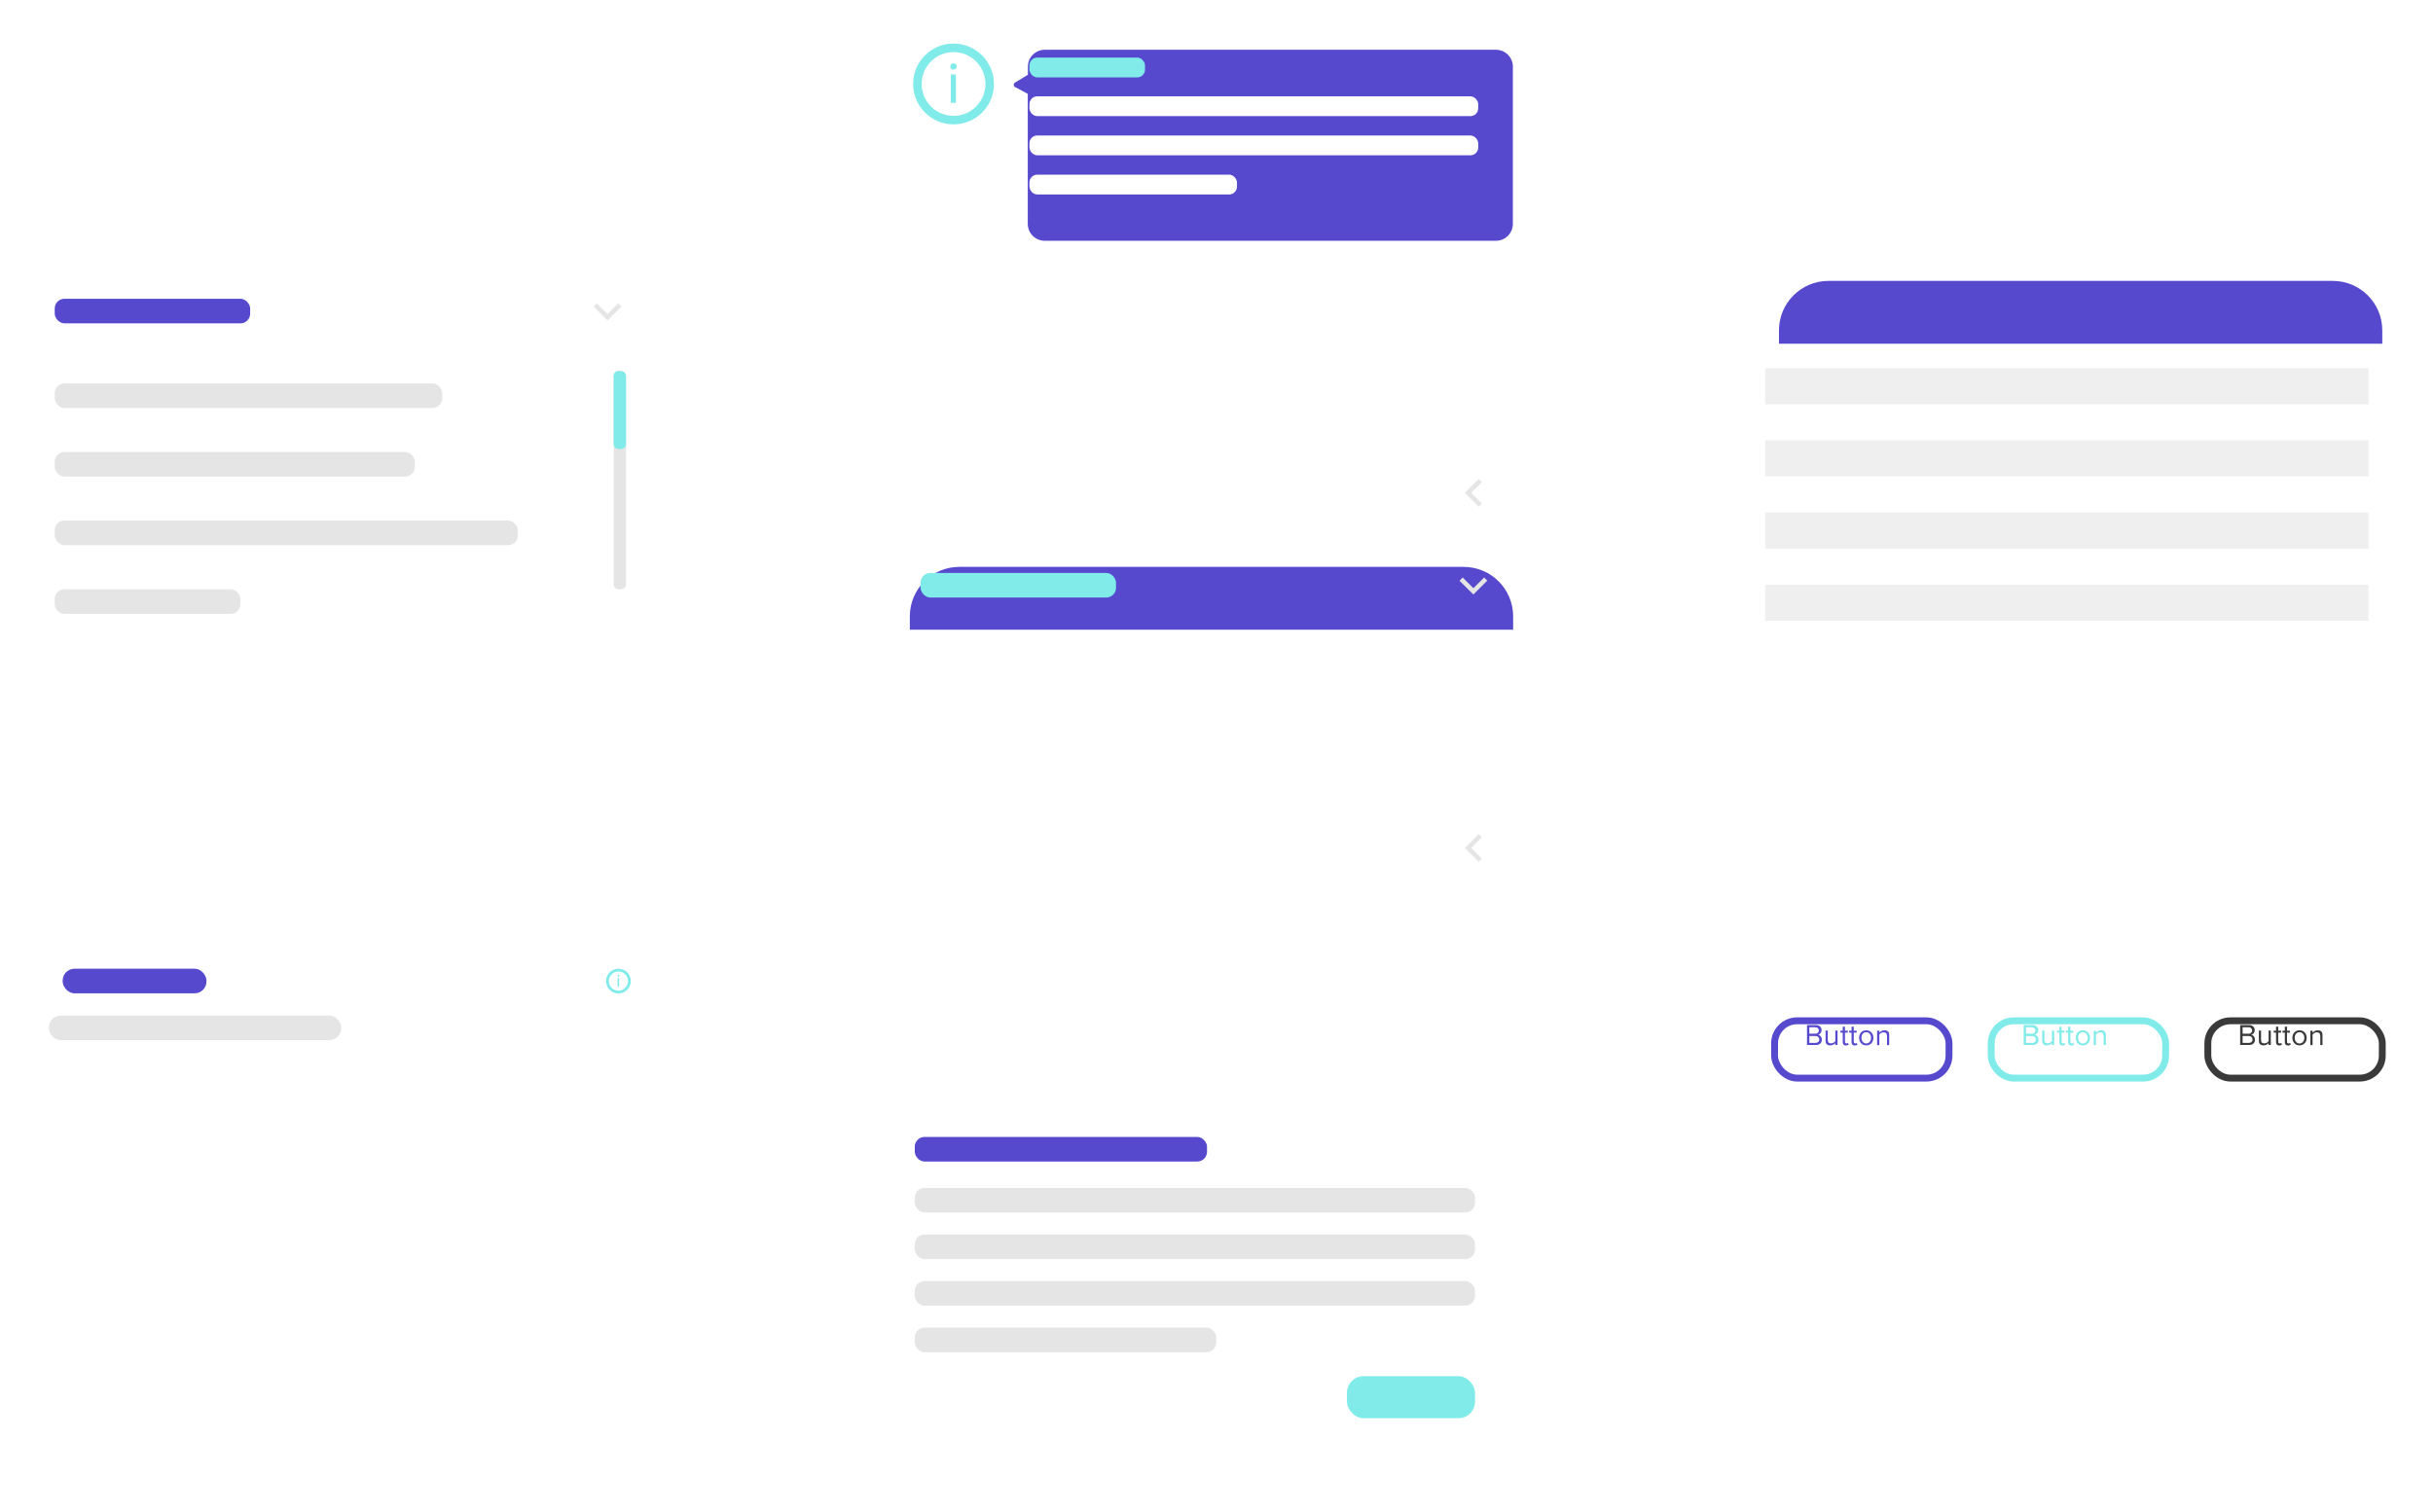 <?xml version="1.0" encoding="UTF-8"?>
<svg id="Layer_2" data-name="Layer 2" xmlns="http://www.w3.org/2000/svg" xmlns:xlink="http://www.w3.org/1999/xlink" viewBox="0 0 177 110">
  <defs>
    <style>
      .cls-1 {
        filter: url(#drop-shadow-10);
      }

      .cls-1, .cls-2, .cls-3, .cls-4, .cls-5, .cls-6, .cls-7, .cls-8, .cls-9, .cls-10, .cls-11, .cls-12, .cls-13, .cls-14, .cls-15, .cls-16, .cls-17, .cls-18, .cls-19, .cls-20, .cls-21, .cls-22, .cls-23, .cls-24 {
        stroke-width: 0px;
      }

      .cls-1, .cls-2, .cls-5, .cls-11, .cls-19, .cls-22, .cls-23 {
        fill: #80ebe9;
      }

      .cls-2 {
        filter: url(#drop-shadow-12);
      }

      .cls-3 {
        filter: url(#drop-shadow-21);
      }

      .cls-3, .cls-4, .cls-7, .cls-8, .cls-9, .cls-14, .cls-20, .cls-21, .cls-24 {
        fill: #fff;
      }

      .cls-4 {
        filter: url(#drop-shadow-15);
      }

      .cls-5 {
        filter: url(#drop-shadow-5);
      }

      .cls-6 {
        filter: url(#drop-shadow-9);
      }

      .cls-6, .cls-12, .cls-13, .cls-15, .cls-16 {
        fill: #5649ce;
      }

      .cls-7 {
        filter: url(#drop-shadow-13);
      }

      .cls-8 {
        filter: url(#drop-shadow-17);
      }

      .cls-25 {
        filter: url(#drop-shadow-6);
        stroke: #5649ce;
      }

      .cls-25, .cls-26, .cls-27 {
        fill: none;
        stroke-miterlimit: 10;
        stroke-width: .5px;
      }

      .cls-9 {
        filter: url(#drop-shadow-19);
      }

      .cls-10 {
        fill: #e5e5e5;
      }

      .cls-11 {
        filter: url(#drop-shadow-11);
      }

      .cls-12 {
        filter: url(#drop-shadow-20);
      }

      .cls-13 {
        filter: url(#drop-shadow-2);
      }

      .cls-26 {
        filter: url(#drop-shadow-7);
        stroke: #80ebe9;
      }

      .cls-14 {
        filter: url(#drop-shadow-18);
      }

      .cls-15 {
        filter: url(#drop-shadow-16);
      }

      .cls-17 {
        fill: #efefef;
      }

      .cls-18 {
        fill: #3a3a3a;
      }

      .cls-27 {
        filter: url(#drop-shadow-8);
        stroke: #3a3a3a;
      }

      .cls-19 {
        filter: url(#drop-shadow-4);
      }

      .cls-21 {
        filter: url(#drop-shadow-14);
      }

      .cls-23 {
        filter: url(#drop-shadow-3);
      }

      .cls-24 {
        filter: url(#drop-shadow-1);
      }
    </style>
    <filter id="drop-shadow-1" filterUnits="userSpaceOnUse">
      <feOffset dx="1" dy="1"/>
      <feGaussianBlur result="blur" stdDeviation="1"/>
      <feFlood flood-color="#686868" flood-opacity=".25"/>
      <feComposite in2="blur" operator="in"/>
      <feComposite in="SourceGraphic"/>
    </filter>
    <filter id="drop-shadow-2" filterUnits="userSpaceOnUse">
      <feOffset dx="1" dy="1"/>
      <feGaussianBlur result="blur-2" stdDeviation="1"/>
      <feFlood flood-color="#686868" flood-opacity=".25"/>
      <feComposite in2="blur-2" operator="in"/>
      <feComposite in="SourceGraphic"/>
    </filter>
    <filter id="drop-shadow-3" filterUnits="userSpaceOnUse">
      <feOffset dx="1" dy="1"/>
      <feGaussianBlur result="blur-3" stdDeviation="1"/>
      <feFlood flood-color="#686868" flood-opacity=".25"/>
      <feComposite in2="blur-3" operator="in"/>
      <feComposite in="SourceGraphic"/>
    </filter>
    <filter id="drop-shadow-4" filterUnits="userSpaceOnUse">
      <feOffset dx="1" dy="1"/>
      <feGaussianBlur result="blur-4" stdDeviation="1"/>
      <feFlood flood-color="#686868" flood-opacity=".25"/>
      <feComposite in2="blur-4" operator="in"/>
      <feComposite in="SourceGraphic"/>
    </filter>
    <filter id="drop-shadow-5" filterUnits="userSpaceOnUse">
      <feOffset dx="1" dy="1"/>
      <feGaussianBlur result="blur-5" stdDeviation="1"/>
      <feFlood flood-color="#686868" flood-opacity=".25"/>
      <feComposite in2="blur-5" operator="in"/>
      <feComposite in="SourceGraphic"/>
    </filter>
    <filter id="drop-shadow-6" filterUnits="userSpaceOnUse">
      <feOffset dx="1" dy="1"/>
      <feGaussianBlur result="blur-6" stdDeviation="1"/>
      <feFlood flood-color="#686868" flood-opacity=".25"/>
      <feComposite in2="blur-6" operator="in"/>
      <feComposite in="SourceGraphic"/>
    </filter>
    <filter id="drop-shadow-7" filterUnits="userSpaceOnUse">
      <feOffset dx="1" dy="1"/>
      <feGaussianBlur result="blur-7" stdDeviation="1"/>
      <feFlood flood-color="#686868" flood-opacity=".25"/>
      <feComposite in2="blur-7" operator="in"/>
      <feComposite in="SourceGraphic"/>
    </filter>
    <filter id="drop-shadow-8" filterUnits="userSpaceOnUse">
      <feOffset dx="1" dy="1"/>
      <feGaussianBlur result="blur-8" stdDeviation="1"/>
      <feFlood flood-color="#686868" flood-opacity=".25"/>
      <feComposite in2="blur-8" operator="in"/>
      <feComposite in="SourceGraphic"/>
    </filter>
    <filter id="drop-shadow-9" filterUnits="userSpaceOnUse">
      <feOffset dx="1" dy="1"/>
      <feGaussianBlur result="blur-9" stdDeviation="1"/>
      <feFlood flood-color="#686868" flood-opacity=".25"/>
      <feComposite in2="blur-9" operator="in"/>
      <feComposite in="SourceGraphic"/>
    </filter>
    <filter id="drop-shadow-10" filterUnits="userSpaceOnUse">
      <feOffset dx="1" dy="1"/>
      <feGaussianBlur result="blur-10" stdDeviation="1"/>
      <feFlood flood-color="#686868" flood-opacity=".25"/>
      <feComposite in2="blur-10" operator="in"/>
      <feComposite in="SourceGraphic"/>
    </filter>
    <filter id="drop-shadow-11" filterUnits="userSpaceOnUse">
      <feOffset dx="1" dy="1"/>
      <feGaussianBlur result="blur-11" stdDeviation="1"/>
      <feFlood flood-color="#686868" flood-opacity=".25"/>
      <feComposite in2="blur-11" operator="in"/>
      <feComposite in="SourceGraphic"/>
    </filter>
    <filter id="drop-shadow-12" filterUnits="userSpaceOnUse">
      <feOffset dx="1" dy="1"/>
      <feGaussianBlur result="blur-12" stdDeviation="1"/>
      <feFlood flood-color="#686868" flood-opacity=".25"/>
      <feComposite in2="blur-12" operator="in"/>
      <feComposite in="SourceGraphic"/>
    </filter>
    <filter id="drop-shadow-13" filterUnits="userSpaceOnUse">
      <feOffset dx="1" dy="1"/>
      <feGaussianBlur result="blur-13" stdDeviation="1"/>
      <feFlood flood-color="#686868" flood-opacity=".25"/>
      <feComposite in2="blur-13" operator="in"/>
      <feComposite in="SourceGraphic"/>
    </filter>
    <filter id="drop-shadow-14" filterUnits="userSpaceOnUse">
      <feOffset dx="1" dy="1"/>
      <feGaussianBlur result="blur-14" stdDeviation="1"/>
      <feFlood flood-color="#686868" flood-opacity=".25"/>
      <feComposite in2="blur-14" operator="in"/>
      <feComposite in="SourceGraphic"/>
    </filter>
    <filter id="drop-shadow-15" filterUnits="userSpaceOnUse">
      <feOffset dx="1" dy="1"/>
      <feGaussianBlur result="blur-15" stdDeviation="1"/>
      <feFlood flood-color="#686868" flood-opacity=".25"/>
      <feComposite in2="blur-15" operator="in"/>
      <feComposite in="SourceGraphic"/>
    </filter>
    <filter id="drop-shadow-16" filterUnits="userSpaceOnUse">
      <feOffset dx="1" dy="1"/>
      <feGaussianBlur result="blur-16" stdDeviation="1"/>
      <feFlood flood-color="#686868" flood-opacity=".25"/>
      <feComposite in2="blur-16" operator="in"/>
      <feComposite in="SourceGraphic"/>
    </filter>
    <filter id="drop-shadow-17" filterUnits="userSpaceOnUse">
      <feOffset dx="1" dy="1"/>
      <feGaussianBlur result="blur-17" stdDeviation="1"/>
      <feFlood flood-color="#686868" flood-opacity=".25"/>
      <feComposite in2="blur-17" operator="in"/>
      <feComposite in="SourceGraphic"/>
    </filter>
    <filter id="drop-shadow-18" filterUnits="userSpaceOnUse">
      <feOffset dx="1" dy="1"/>
      <feGaussianBlur result="blur-18" stdDeviation="1"/>
      <feFlood flood-color="#686868" flood-opacity=".25"/>
      <feComposite in2="blur-18" operator="in"/>
      <feComposite in="SourceGraphic"/>
    </filter>
    <filter id="drop-shadow-19" filterUnits="userSpaceOnUse">
      <feOffset dx="1" dy="1"/>
      <feGaussianBlur result="blur-19" stdDeviation="1"/>
      <feFlood flood-color="#686868" flood-opacity=".25"/>
      <feComposite in2="blur-19" operator="in"/>
      <feComposite in="SourceGraphic"/>
    </filter>
    <filter id="drop-shadow-20" filterUnits="userSpaceOnUse">
      <feOffset dx="1" dy="1"/>
      <feGaussianBlur result="blur-20" stdDeviation="1"/>
      <feFlood flood-color="#686868" flood-opacity=".25"/>
      <feComposite in2="blur-20" operator="in"/>
      <feComposite in="SourceGraphic"/>
    </filter>
    <filter id="drop-shadow-21" filterUnits="userSpaceOnUse">
      <feOffset dx="1" dy="1"/>
      <feGaussianBlur result="blur-21" stdDeviation="1"/>
      <feFlood flood-color="#686868" flood-opacity=".25"/>
      <feComposite in2="blur-21" operator="in"/>
      <feComposite in="SourceGraphic"/>
    </filter>
  </defs>
  <g id="Layer_1-2" data-name="Layer 1">
    <g>
      <rect class="cls-24" x="2.19" y="72.5" width="43.89" height="4.56" rx="2.2" ry="2.2"/>
      <rect class="cls-13" x="3.56" y="69.49" width="10.46" height="1.79" rx=".86" ry=".86"/>
      <rect class="cls-10" x="3.56" y="73.9" width="21.26" height="1.79" rx=".86" ry=".86"/>
      <g>
        <path class="cls-23" d="M43.99,69.49h0c-.49,0-.9.4-.9.9s.4.9.9.9h0c.49,0,.9-.4.9-.9s-.4-.9-.9-.9ZM43.99,71.09c-.39,0-.7-.32-.7-.7s.32-.7.7-.7.7.32.7.7-.32.7-.7.7Z"/>
        <rect class="cls-19" x="43.93" y="70.17" width=".11" height=".63"/>
        <path class="cls-5" d="M43.99,69.93s-.07.03-.07.07.03.07.07.07c.05,0,.07-.03.07-.07,0-.04-.03-.07-.07-.07Z"/>
      </g>
    </g>
    <g>
      <g>
        <rect class="cls-25" x="128.1" y="73.28" width="12.69" height="4.17" rx="1.64" ry="1.64"/>
        <g>
          <path class="cls-16" d="M131.46,74.59h.65c.25,0,.41.15.41.37,0,.18-.12.31-.26.33.15.02.28.18.28.36,0,.23-.15.39-.42.39h-.66v-1.46ZM132.07,75.22c.16,0,.25-.1.25-.23s-.09-.24-.25-.24h-.44v.47h.44ZM132.08,75.89c.17,0,.27-.1.27-.25,0-.13-.09-.25-.27-.25h-.45v.5h.45Z"/>
          <path class="cls-16" d="M133.53,75.9c-.08.09-.22.17-.38.17-.22,0-.34-.11-.34-.34v-.74h.16v.69c0,.19.09.24.24.24.13,0,.25-.07.31-.16v-.77h.16v1.05h-.16v-.15Z"/>
          <path class="cls-16" d="M134.06,75.83v-.69h-.17v-.14h.17v-.29h.16v.29h.21v.14h-.21v.65c0,.08.04.14.11.14.05,0,.09-.02.11-.04l.05.12s-.1.07-.2.07c-.15,0-.23-.09-.23-.25Z"/>
          <path class="cls-16" d="M134.7,75.83v-.69h-.17v-.14h.17v-.29h.16v.29h.21v.14h-.21v.65c0,.08.04.14.11.14.05,0,.09-.02.11-.04l.05.12s-.1.07-.2.07c-.15,0-.23-.09-.23-.25Z"/>
          <path class="cls-16" d="M135.25,75.52c0-.31.2-.55.52-.55s.52.25.52.55-.2.55-.52.55-.52-.25-.52-.55ZM136.12,75.52c0-.21-.12-.41-.35-.41s-.35.19-.35.41.13.41.35.41.35-.19.35-.41Z"/>
          <path class="cls-16" d="M137.27,75.36c0-.19-.09-.24-.24-.24-.13,0-.25.08-.31.16v.77h-.16v-1.05h.16v.15c.07-.09.22-.18.38-.18.22,0,.34.11.34.34v.74h-.16v-.69Z"/>
        </g>
      </g>
      <g>
        <rect class="cls-26" x="143.86" y="73.28" width="12.69" height="4.17" rx="1.64" ry="1.64"/>
        <g>
          <path class="cls-22" d="M147.22,74.59h.65c.25,0,.41.15.41.37,0,.18-.12.31-.26.33.15.02.28.18.28.36,0,.23-.15.39-.42.39h-.66v-1.46ZM147.83,75.22c.16,0,.25-.1.25-.23s-.09-.24-.25-.24h-.44v.47h.44ZM147.84,75.89c.17,0,.27-.1.27-.25,0-.13-.09-.25-.27-.25h-.45v.5h.45Z"/>
          <path class="cls-22" d="M149.29,75.9c-.08.09-.22.17-.38.17-.22,0-.34-.11-.34-.34v-.74h.16v.69c0,.19.09.24.24.24.13,0,.25-.07.31-.16v-.77h.16v1.05h-.16v-.15Z"/>
          <path class="cls-22" d="M149.82,75.83v-.69h-.17v-.14h.17v-.29h.16v.29h.21v.14h-.21v.65c0,.08.04.14.11.14.05,0,.09-.02.11-.04l.05.12s-.1.07-.2.07c-.15,0-.23-.09-.23-.25Z"/>
          <path class="cls-22" d="M150.46,75.83v-.69h-.17v-.14h.17v-.29h.16v.29h.21v.14h-.21v.65c0,.08.04.14.11.14.05,0,.09-.02.11-.04l.05.12s-.1.07-.2.07c-.15,0-.23-.09-.23-.25Z"/>
          <path class="cls-22" d="M151.01,75.52c0-.31.2-.55.52-.55s.52.25.52.55-.2.55-.52.55-.52-.25-.52-.55ZM151.88,75.52c0-.21-.12-.41-.35-.41s-.35.19-.35.41.13.41.35.41.35-.19.35-.41Z"/>
          <path class="cls-22" d="M153.03,75.36c0-.19-.09-.24-.24-.24-.13,0-.25.08-.31.16v.77h-.16v-1.05h.16v.15c.07-.09.22-.18.38-.18.22,0,.34.11.34.34v.74h-.16v-.69Z"/>
        </g>
      </g>
      <g>
        <rect class="cls-27" x="159.62" y="73.28" width="12.69" height="4.17" rx="1.64" ry="1.64"/>
        <g>
          <path class="cls-18" d="M162.97,74.59h.65c.25,0,.41.15.41.37,0,.18-.12.31-.26.33.15.02.28.18.28.36,0,.23-.15.39-.42.39h-.66v-1.46ZM163.59,75.22c.16,0,.25-.1.25-.23s-.09-.24-.25-.24h-.44v.47h.44ZM163.6,75.89c.17,0,.27-.1.27-.25,0-.13-.09-.25-.27-.25h-.45v.5h.45Z"/>
          <path class="cls-18" d="M165.05,75.9c-.08.09-.22.17-.38.17-.22,0-.34-.11-.34-.34v-.74h.16v.69c0,.19.09.24.24.24.13,0,.25-.07.31-.16v-.77h.16v1.05h-.16v-.15Z"/>
          <path class="cls-18" d="M165.58,75.83v-.69h-.17v-.14h.17v-.29h.16v.29h.21v.14h-.21v.65c0,.08.04.14.11.14.05,0,.09-.02.11-.04l.05.12s-.1.07-.2.07c-.15,0-.23-.09-.23-.25Z"/>
          <path class="cls-18" d="M166.22,75.83v-.69h-.17v-.14h.17v-.29h.16v.29h.21v.14h-.21v.65c0,.08.04.14.11.14.05,0,.09-.02.11-.04l.05.12s-.1.07-.2.07c-.15,0-.23-.09-.23-.25Z"/>
          <path class="cls-18" d="M166.77,75.52c0-.31.2-.55.52-.55s.52.25.52.55-.2.55-.52.55-.52-.25-.52-.55ZM167.64,75.52c0-.21-.12-.41-.35-.41s-.35.19-.35.41.13.41.35.41.35-.19.35-.41Z"/>
          <path class="cls-18" d="M168.79,75.36c0-.19-.09-.24-.24-.24-.13,0-.25.08-.31.16v.77h-.16v-1.05h.16v.15c.07-.09.22-.18.38-.18.22,0,.34.11.34.34v.74h-.16v-.69Z"/>
        </g>
      </g>
    </g>
    <g>
      <path class="cls-6" d="M107.84,2.62h-32.83c-.68,0-1.23.55-1.23,1.23v.59l-.94.57c-.12.07-.12.25,0,.32l.93.5v9.46c0,.68.55,1.23,1.23,1.23h32.83c.68,0,1.23-.55,1.23-1.23V3.85c0-.68-.55-1.23-1.23-1.23Z"/>
      <rect class="cls-22" x="74.89" y="4.19" width="8.41" height="1.44" rx=".57" ry=".57"/>
      <rect class="cls-20" x="74.89" y="7.01" width="32.65" height="1.44" rx=".57" ry=".57"/>
      <rect class="cls-20" x="74.89" y="9.86" width="32.65" height="1.44" rx=".57" ry=".57"/>
      <rect class="cls-20" x="74.89" y="12.71" width="15.1" height="1.44" rx=".57" ry=".57"/>
      <g>
        <path class="cls-1" d="M68.37,2.17h0c-1.63,0-2.94,1.32-2.94,2.94s1.32,2.94,2.94,2.94h0c1.63,0,2.94-1.32,2.94-2.94s-1.32-2.94-2.94-2.94ZM68.37,7.43c-1.28,0-2.32-1.04-2.32-2.32s1.04-2.32,2.32-2.32,2.32,1.04,2.32,2.32-1.04,2.32-2.32,2.32Z"/>
        <rect class="cls-11" x="68.17" y="4.42" width=".37" height="2.06"/>
        <path class="cls-2" d="M68.36,3.61c-.14,0-.23.1-.23.23s.09.23.23.23c.15,0,.24-.1.24-.23,0-.13-.09-.23-.23-.23Z"/>
      </g>
    </g>
    <g>
      <rect class="cls-7" x="2.19" y="20.3" width="43.89" height="4.56" rx="1.8" ry="1.8"/>
      <rect class="cls-21" x="2.19" y="25.79" width="43.89" height="21.15" rx="4" ry="4"/>
      <rect class="cls-16" x="3.98" y="21.74" width="14.22" height="1.79" rx=".71" ry=".71"/>
      <rect class="cls-10" x="3.98" y="27.9" width="28.19" height="1.79" rx=".71" ry=".71"/>
      <rect class="cls-10" x="3.98" y="32.89" width="26.2" height="1.79" rx=".71" ry=".71"/>
      <rect class="cls-10" x="3.98" y="37.88" width="33.7" height="1.79" rx=".71" ry=".71"/>
      <rect class="cls-10" x="3.98" y="42.88" width="13.51" height="1.79" rx=".71" ry=".71"/>
      <rect class="cls-10" x="37.15" y="34.49" width="15.88" height=".9" rx=".35" ry=".35" transform="translate(10.16 80.03) rotate(-90)"/>
      <rect class="cls-22" x="44.64" y="27" width=".9" height="5.67" rx=".35" ry=".35"/>
      <polygon class="cls-10" points="44.2 23.32 43.19 22.31 43.42 22.08 44.2 22.85 44.98 22.07 45.21 22.31 44.2 23.32"/>
    </g>
    <g>
      <rect class="cls-4" x="65.18" y="80.93" width="43.89" height="24.27" rx="4" ry="4"/>
      <rect class="cls-16" x="66.55" y="82.73" width="21.26" height="1.79" rx=".71" ry=".71"/>
      <rect class="cls-10" x="66.55" y="86.44" width="40.76" height="1.79" rx=".71" ry=".71"/>
      <rect class="cls-10" x="66.55" y="89.83" width="40.76" height="1.79" rx=".71" ry=".71"/>
      <rect class="cls-10" x="66.55" y="93.22" width="40.76" height="1.79" rx=".71" ry=".71"/>
      <rect class="cls-10" x="66.55" y="96.61" width="21.93" height="1.79" rx=".71" ry=".71"/>
      <rect class="cls-22" x="97.99" y="100.14" width="9.32" height="3.06" rx="1.21" ry="1.21"/>
    </g>
    <g>
      <g>
        <path class="cls-15" d="M68.78,40.25h36.7c1.99,0,3.6,1.61,3.6,3.6v.97h-43.89v-.97c0-1.99,1.61-3.6,3.6-3.6Z"/>
        <path class="cls-8" d="M65.18,44.97h43.89v8.24c0,2.21-1.79,4-4,4h-35.89c-2.21,0-4-1.79-4-4v-8.24h0Z"/>
        <rect class="cls-22" x="66.97" y="41.69" width="14.22" height="1.79" rx=".71" ry=".71"/>
        <polygon class="cls-10" points="107.19 43.26 106.18 42.26 106.41 42.02 107.19 42.8 107.97 42.02 108.2 42.25 107.19 43.26"/>
      </g>
      <g>
        <rect class="cls-14" x="65.18" y="33.52" width="43.89" height="4.56" rx="1.8" ry="1.8"/>
        <polygon class="cls-10" points="106.57 35.86 107.57 34.85 107.81 35.09 107.03 35.86 107.81 36.64 107.58 36.87 106.57 35.86"/>
      </g>
      <g>
        <rect class="cls-9" x="65.18" y="59.37" width="43.89" height="4.56" rx="1.8" ry="1.8"/>
        <polygon class="cls-10" points="106.57 61.7 107.57 60.7 107.81 60.93 107.03 61.7 107.81 62.48 107.58 62.72 106.57 61.7"/>
      </g>
    </g>
    <g>
      <path class="cls-12" d="M132.01,19.44h36.7c1.99,0,3.6,1.61,3.6,3.6v.97h-43.89v-.97c0-1.99,1.61-3.6,3.6-3.6Z"/>
      <path class="cls-3" d="M128.42,24.16h43.89v19.63c0,2.21-1.79,4-4,4h-35.89c-2.21,0-4-1.79-4-4v-19.63h0Z"/>
      <rect class="cls-17" x="128.42" y="26.79" width="43.89" height="2.63"/>
      <rect class="cls-17" x="128.42" y="32.04" width="43.89" height="2.63"/>
      <rect class="cls-17" x="128.42" y="37.29" width="43.89" height="2.63"/>
      <rect class="cls-17" x="128.42" y="42.54" width="43.89" height="2.63"/>
    </g>
  </g>
</svg>